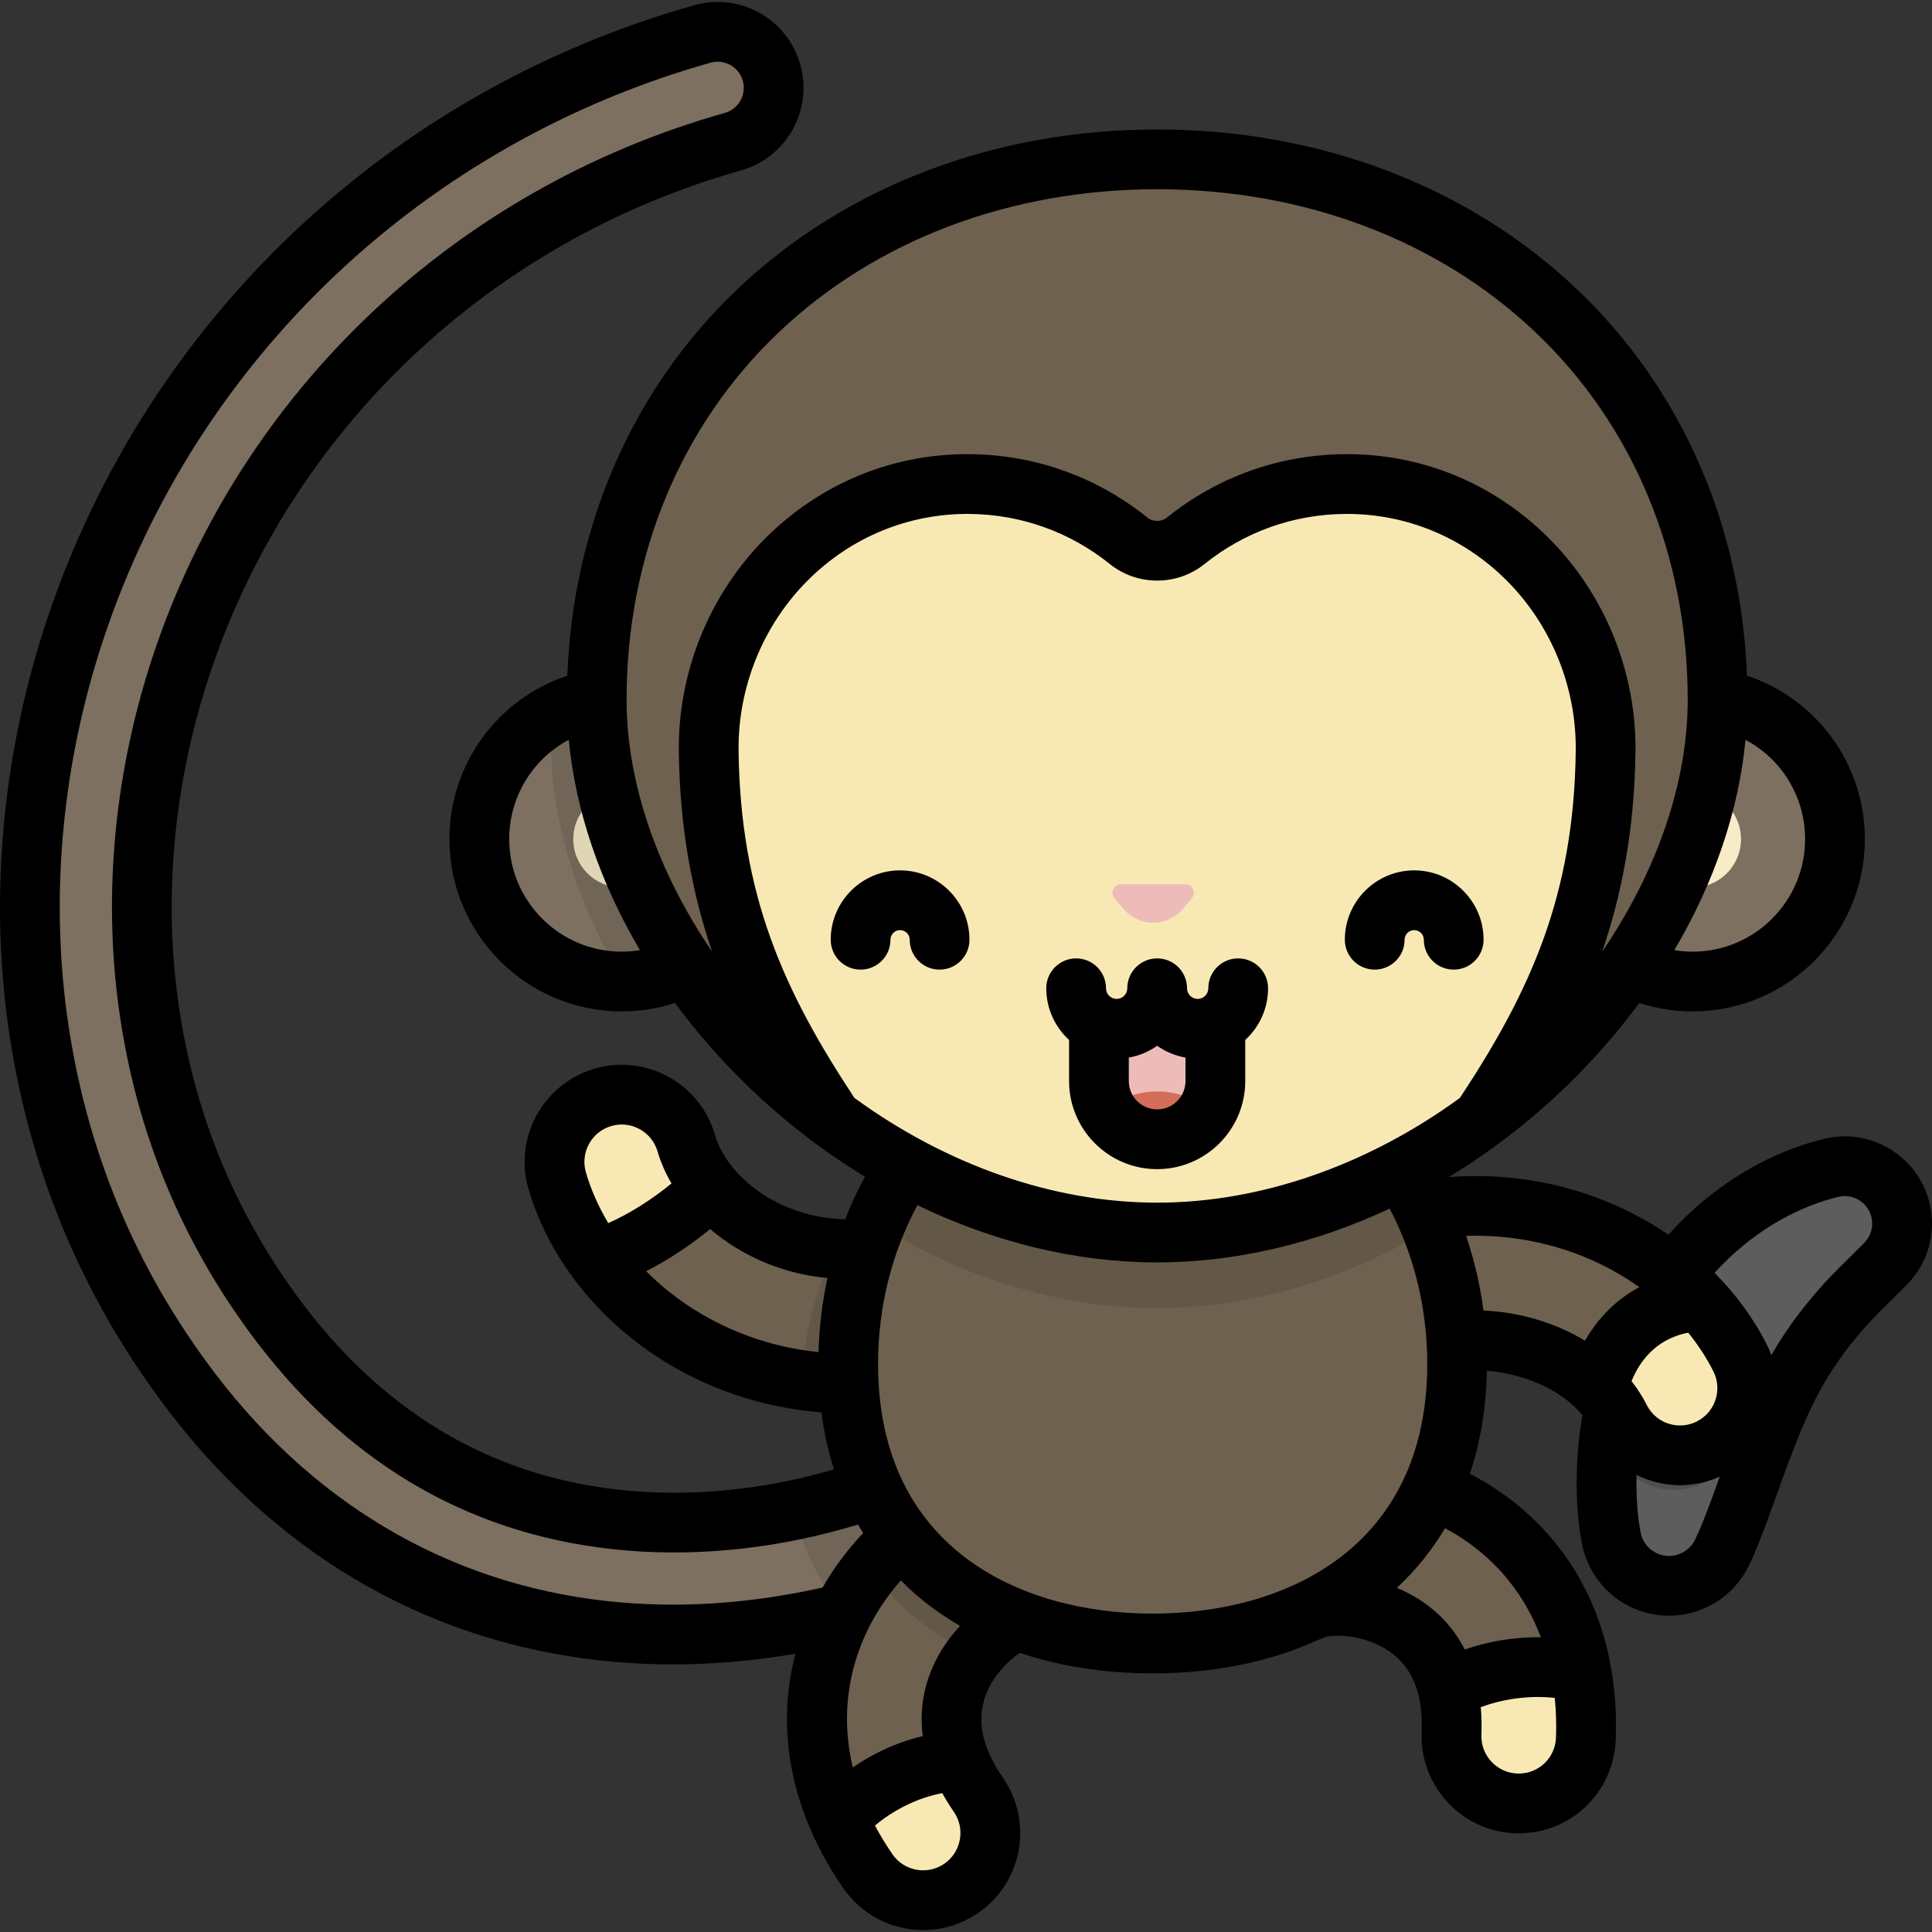 <?xml version="1.0" encoding="iso-8859-1"?>
<!-- Generator: Adobe Illustrator 19.0.0, SVG Export Plug-In . SVG Version: 6.00 Build 0)  -->
<svg version="1.1" id="Layer_1" xmlns="http://www.w3.org/2000/svg" xmlns:xlink="http://www.w3.org/1999/xlink" x="0px" y="0px"
	 viewBox="0 0 512 512" style="enable-background:new 0 0 512 512;" xml:space="preserve">
<rect x="0" y="0" width="512" height="512" fill="#333333" stroke="none"/>
<path style="fill:#7D7060;" d="M178.317,433.164c-4.714,0-9.446-0.191-14.179-0.589c-45.308-3.819-84.492-25.827-113.316-63.643
	c-22.088-28.979-35.837-62.136-40.865-98.549c-4.714-34.143-1.225-70.087,10.091-103.949C45.605,89.949,107.704,31.093,186.16,8.994
	c7.889-2.225,16.083,2.371,18.306,10.259c2.222,7.888-2.372,16.084-10.26,18.305c-68.988,19.433-123.572,71.127-146.012,138.28
	c-9.876,29.554-12.932,60.843-8.839,90.484c4.32,31.286,16.119,59.756,35.069,84.618c23.938,31.405,54.961,48.923,92.207,52.062
	c48.624,4.098,91.425-17.436,106.988-31.972c5.989-5.594,15.379-5.275,20.972,0.715s5.274,15.379-0.715,20.972
	C271.327,413.779,225.821,433.164,178.317,433.164z"/>
<path style="opacity:0.1;enable-background:new    ;" d="M294.59,371.745c-5.594-5.989-14.983-6.309-20.972-0.715
	c-10.651,9.949-34.068,23.173-63.374,29.217c2.606,10.681,7.268,19.766,13.554,27.243c29.472-7.272,54.946-20.64,70.077-34.773
	C299.864,387.123,300.184,377.734,294.59,371.745z"/>
<path style="fill:#5D5D5D;" d="M426.968,407.38c-0.836-4.453-1.178-9.07-1.218-13.849c-0.02-4.769,0.272-9.672,1.016-14.624
	c1.425-9.903,4.571-20.092,9.669-29.655c5.046-9.563,12.102-18.462,20.607-25.365c8.474-6.943,18.206-11.951,28.258-14.397
	c8.147-1.982,16.36,3.016,18.342,11.164c1.293,5.316-0.385,10.66-3.971,14.283l-1.089,1.092c-2.763,2.774-5.421,5.308-7.873,7.88
	c-2.45,2.569-4.657,5.184-6.732,7.796c-4.114,5.258-7.56,10.679-10.525,16.699c-2.966,6.01-5.514,12.535-8.113,19.674l-4.031,11.164
	c-1.443,3.87-2.911,7.943-4.936,12.17c-3.718,7.761-13.025,11.039-20.786,7.32c-4.625-2.216-7.658-6.416-8.566-11.092
	L426.968,407.38z"/>
<path style="opacity:0.15;enable-background:new    ;" d="M459.484,369.025c-4.646-9.252-11.781-17.498-20.588-24.092
	c-0.861,1.423-1.693,2.859-2.463,4.318c-5.097,9.563-8.243,19.752-9.669,29.655c-0.186,1.237-0.343,2.472-0.474,3.702
	c0.496,0.786,0.961,1.585,1.37,2.399c3.126,6.224,9.405,9.818,15.925,9.818c2.686,0,5.413-0.61,7.977-1.898
	C460.352,388.514,463.898,377.812,459.484,369.025z"/>
<g>
	<path style="fill:#6E614F;" d="M224.869,366.652c-15.204,0-30.128-4.002-43.197-11.732c-16.712-9.886-29.107-25.208-34.008-42.038
		c-2.75-9.442,2.674-19.325,12.116-22.074c9.443-2.751,19.325,2.674,22.074,12.116c4.938,16.951,27.197,31.947,52.473,27.24
		c9.663-1.796,18.964,4.581,20.762,14.249s-4.58,18.964-14.249,20.762C235.527,366.163,230.18,366.652,224.869,366.652z"/>
	<path style="fill:#6E614F;" d="M445.243,385.677c-6.521,0-12.8-3.594-15.925-9.819c-7.924-15.778-32.533-26.49-56.536-17.292
		c-9.184,3.517-19.479-1.073-22.998-10.256c-3.518-9.183,1.073-19.48,10.256-22.998c19.492-7.469,40.817-7.691,60.046-0.624
		c18.225,6.698,33.189,19.523,41.056,35.188c4.414,8.787,0.868,19.489-7.92,23.903C450.658,385.067,447.93,385.677,445.243,385.677z
		"/>
</g>
<path style="fill:#F8E9B4;" d="M461.141,359.876c-2.708-5.391-6.273-10.434-10.505-15.019
	c-16.965,0.704-24.877,13.218-27.137,23.052c2.412,2.428,4.39,5.104,5.819,7.949c3.126,6.224,9.405,9.819,15.925,9.819
	c2.686,0,5.413-0.61,7.977-1.898C462.009,379.366,465.555,368.664,461.141,359.876z"/>
<path style="fill:#6E614F;" d="M244.652,503.571c-5.659,0-11.224-2.692-14.677-7.704c-14.573-21.147-17.433-44.395-8.053-65.462
	c8.741-19.634,27.873-35.044,46.527-37.477c9.749-1.275,18.687,5.602,19.959,15.354c1.272,9.751-5.602,18.687-15.354,19.958
	c-4.854,0.633-14.27,6.926-18.599,16.648c-4.261,9.571-2.632,19.924,4.844,30.772c5.58,8.097,3.54,19.184-4.558,24.764
	C251.655,502.551,248.136,503.571,244.652,503.571z"/>
<path style="fill:#F8E9B4;" d="M259.299,475.661c-2.074-3.01-3.681-5.98-4.855-8.907c-13.409,0.298-25.789,7.945-32.157,15.399
	c2.033,4.64,4.594,9.225,7.688,13.715c3.454,5.012,9.017,7.704,14.677,7.704c3.484,0,7.003-1.02,10.088-3.146
	C262.837,494.845,264.878,483.757,259.299,475.661z"/>
<path style="opacity:0.1;enable-background:new    ;" d="M288.408,408.281c-1.272-9.752-10.209-16.629-19.959-15.354
	c-13.785,1.798-27.825,10.686-37.747,23.125c6.97,9.858,16.472,17.316,27.684,22.377c4.717-5.991,10.994-9.712,14.666-10.19
	C282.805,426.968,289.679,418.032,288.408,408.281z"/>
<path style="fill:#6E614F;" d="M402.484,477.929c-0.233,0-0.468-0.004-0.703-0.014c-9.827-0.382-17.484-8.657-17.101-18.483
	c0.511-13.164-3.651-22.782-12.372-28.588c-8.859-5.898-20.182-6.177-24.621-4.114c-8.917,4.144-19.506,0.272-23.65-8.646
	c-4.143-8.918-0.272-19.507,8.646-23.651c17.062-7.925,41.47-5.143,59.36,6.767c19.197,12.78,29.219,33.95,28.224,59.613
	C419.891,470.406,411.998,477.929,402.484,477.929z"/>
<g>
	<path style="fill:#F8E9B4;" d="M419.094,443.164c-13.391-3.283-27.059-0.162-35.404,4.571c0.818,3.521,1.154,7.418,0.988,11.698
		c-0.381,9.826,7.274,18.101,17.101,18.483c0.235,0.01,0.47,0.013,0.703,0.013c9.514,0,17.408-7.524,17.78-17.115
		C420.502,454.653,420.1,448.753,419.094,443.164z"/>
	<path style="fill:#F8E9B4;" d="M181.854,302.924c-2.75-9.442-12.632-14.867-22.074-12.116c-9.442,2.75-14.866,12.633-12.116,22.074
		c2.135,7.328,5.692,14.369,10.405,20.801c10-2.845,21.762-10.419,30.4-18.828C185.352,311.176,183.073,307.111,181.854,302.924z"/>
</g>
<path style="opacity:0.1;enable-background:new    ;" d="M255.089,344.413c-1.799-9.668-11.099-16.045-20.762-14.249
	c-4.465,0.832-8.833,1.037-13.031,0.737c-4.979,10.548-8.113,22.33-8.94,34.828c4.128,0.606,8.309,0.924,12.512,0.924
	c5.312,0,10.658-0.489,15.971-1.477C250.508,363.376,256.887,354.08,255.089,344.413z"/>
<path style="fill:#6E614F;" d="M386.156,361.438c0-49.445-36.125-89.529-80.689-89.529c-44.563,0-80.689,40.084-80.689,89.529
	s36.125,74.101,80.689,74.101C350.031,435.54,386.156,410.883,386.156,361.438z"/>
<path style="opacity:0.1;enable-background:new    ;" d="M305.467,271.909c-32.622,0-60.702,21.493-73.42,52.402
	c22.37,13.877,48.083,22.35,74.608,22.35c25.776,0,50.784-8.003,72.704-21.189C366.876,293.941,338.498,271.909,305.467,271.909z"/>
<circle style="fill:#7D7060;" cx="164.754" cy="222.38" r="37.734"/>
<circle style="fill:#F8ECC8;" cx="164.754" cy="222.38" r="12.828"/>
<path style="opacity:0.1;enable-background:new    ;" d="M164.759,184.648c-6.773,0-13.124,1.794-18.618,4.918
	c-0.089,2.18-0.144,4.374-0.144,6.588c0,21.703,7.127,43.835,19.328,63.946c20.578-0.304,37.168-17.069,37.168-37.719
	C202.493,201.543,185.598,184.648,164.759,184.648z"/>
<circle style="fill:#7D7060;" cx="448.552" cy="222.38" r="37.734"/>
<circle style="fill:#F8ECC8;" cx="448.552" cy="222.38" r="12.828"/>
<path style="fill:#6E614F;" d="M306.656,326.636c77.739,0,148.525-72.743,148.525-141.18c0-83.98-64.546-143.225-148.525-143.225
	s-148.525,59.245-148.525,143.225C158.131,253.893,228.917,326.636,306.656,326.636z"/>
<path style="fill:#F8E9B4;" d="M356.279,128.279c-15.915,0.172-30.524,5.776-42.068,15.044c-4.41,3.541-10.7,3.541-15.109,0
	c-11.544-9.267-26.152-14.873-42.068-15.044c-38.741-0.418-69.667,31.989-69.22,70.73c0.498,43.217,15.278,71.186,32.789,97.489
	c24.822,18.429,54.876,30.136,86.053,30.136c31.177,0,61.23-11.707,86.053-30.136c17.511-26.303,32.291-54.273,32.79-97.489
	C425.946,160.269,395.02,127.862,356.279,128.279z"/>
<path style="fill:#EDBCB9;" d="M317.394,272.637c-5.931,0-10.737-4.807-10.737-10.737c0,5.93-4.807,10.737-10.737,10.737
	c-1.685,0-3.274-0.399-4.692-1.09v14.945c0,8.521,6.908,15.429,15.429,15.429s15.429-6.908,15.429-15.429v-14.945
	C320.666,272.238,319.079,272.637,317.394,272.637z"/>
<path style="fill:#D46D59;" d="M306.656,289.243c-5.443,0-10.269,1.947-13.353,4.955c2.668,4.611,7.642,7.722,13.353,7.722
	c5.711,0,10.685-3.111,13.353-7.722C316.925,291.19,312.099,289.243,306.656,289.243z"/>
<path style="fill:#EDBCB9;" d="M315.857,238.028l-2.388,2.844c-4.107,4.891-11.633,4.891-15.741,0l-2.388-2.844
	c-1.23-1.465-0.189-3.7,1.724-3.7h17.067C316.046,234.328,317.087,236.562,315.857,238.028z"/>
<path d="M511.333,318.783c-3.011-12.376-15.531-19.998-27.907-16.986c-11.09,2.698-21.949,8.219-31.376,15.943
	c-3.485,2.828-6.79,6.003-9.884,9.481c-5.916-4.031-12.414-7.414-19.35-9.963c-12.347-4.538-25.652-6.338-38.902-5.326
	c11.249-6.803,21.921-15.03,31.686-24.555c6.993-6.822,13.285-14.06,18.841-21.59c4.531,1.481,9.252,2.246,14.113,2.246
	c25.172,0,45.651-20.478,45.651-45.651c0-19.936-12.802-37.219-31.238-43.314c-1.531-39.949-17.401-76.136-45.101-102.457
	c-28.704-27.277-68.199-42.298-111.21-42.298c-43.01,0-82.505,15.022-111.21,42.298c-27.7,26.321-43.57,62.509-45.101,102.457
	c-18.437,6.095-31.238,23.378-31.238,43.314c0,25.172,20.478,45.651,45.651,45.651c4.861,0,9.581-0.765,14.113-2.246
	c5.556,7.53,11.848,14.768,18.841,21.59c9.712,9.473,20.321,17.666,31.503,24.447c-1.971,3.65-3.711,7.42-5.22,11.287
	c-17.527-0.339-31.305-11.291-34.542-22.4c-1.92-6.597-6.296-12.051-12.318-15.357c-6.022-3.306-12.974-4.067-19.572-2.147
	c-13.617,3.966-21.469,18.272-17.503,31.89c5.459,18.741,19.156,35.739,37.579,46.637c12.151,7.188,25.871,11.464,40.046,12.549
	c0.681,5.276,1.791,10.322,3.32,15.116c-13.84,4.04-32.654,7.491-53.711,5.713c-34.923-2.944-64.051-19.421-86.575-48.972
	c-18.113-23.765-29.392-50.983-33.523-80.902c-3.927-28.441-0.986-58.489,8.505-86.893C77.311,113.682,129.89,63.9,196.352,45.18
	c12.078-3.402,19.136-15.995,15.733-28.074c-1.649-5.85-5.476-10.708-10.777-13.68c-5.304-2.974-11.447-3.701-17.296-2.052
	C103.03,24.184,38.928,84.949,12.539,163.924c-11.7,35.01-15.305,72.198-10.424,107.541c5.217,37.78,19.485,72.188,42.411,102.265
	c30.217,39.645,71.348,62.721,118.948,66.734c4.863,0.41,9.858,0.618,14.843,0.618c10.692,0,21.567-0.96,32.476-2.819
	c-5.377,20.543-1.042,42.208,12.663,62.096c4.802,6.969,12.726,11.13,21.197,11.13c5.225,0,10.267-1.571,14.579-4.543
	c5.657-3.898,9.459-9.767,10.702-16.525c1.244-6.757-0.219-13.595-4.117-19.252c-5.885-8.54-7.236-16.083-4.131-23.059
	c1.944-4.367,5.423-7.942,8.577-10.087c10.641,3.582,22.474,5.435,35.202,5.435c16.208,0,30.961-3.004,43.645-8.767
	c0.665-0.244,1.304-0.497,1.898-0.774c1.706-0.728,10.034-1.056,16.908,3.52c6.357,4.232,9.252,11.327,8.848,21.69
	c-0.55,14.172,10.532,26.15,24.701,26.701c0.34,0.014,0.678,0.02,1.016,0.02c13.868,0,25.153-10.861,25.691-24.725
	c1.107-28.524-10.167-52.144-31.747-66.511c-2.197-1.462-4.499-2.811-6.889-4.043c2.809-8.359,4.326-17.502,4.494-27.306
	c9.381,0.77,19.418,4.647,25.339,11.784c-0.167,0.941-0.314,1.838-0.436,2.688c-0.755,5.034-1.125,10.36-1.102,15.864
	c0.048,5.657,0.49,10.643,1.349,15.217l0.063,0.339c1.413,7.272,6.243,13.523,12.918,16.72c3.266,1.564,6.716,2.306,10.116,2.306
	c8.767,0,17.196-4.925,21.23-13.344c1.998-4.173,3.502-8.216,4.827-11.784l4.44-12.263c2.145-5.895,4.746-12.748,7.776-18.886
	c2.657-5.397,5.816-10.408,9.62-15.271c2.237-2.815,4.226-5.121,6.263-7.258c1.475-1.547,3.056-3.106,4.729-4.756
	c0.991-0.978,2-1.974,3.018-2.995l1.113-1.115C510.988,334.758,513.245,326.636,511.333,318.783z M155.265,310.669
	c-1.524-5.235,1.494-10.735,6.729-12.259c2.538-0.739,5.21-0.445,7.525,0.826s3.997,3.366,4.736,5.904
	c0.838,2.877,2.087,5.73,3.703,8.489c-5.365,4.39-11.297,8.104-16.755,10.497C158.626,319.833,156.618,315.313,155.265,310.669z
	 M216.916,358.327c-11.057-1.13-21.718-4.606-31.213-10.222c-5.374-3.18-10.237-6.98-14.478-11.224
	c5.743-2.91,11.599-6.755,16.97-11.174c8.026,6.857,18.768,11.832,31.09,12.989C217.898,345.085,217.106,351.655,216.916,358.327z
	 M478.369,222.382c0,16.441-13.375,29.817-29.817,29.817c-1.639,0-3.252-0.138-4.839-0.397
	c10.563-17.889,17.066-36.937,18.865-55.743C472.092,201.111,478.369,211.096,478.369,222.382z M164.759,252.199
	c-16.441,0-29.817-13.375-29.817-29.817c0-11.287,6.279-21.272,15.789-26.324c1.799,18.806,8.304,37.854,18.865,55.743
	C168.011,252.06,166.398,252.199,164.759,252.199z M188.709,252.184c-14.471-21.209-22.661-44.797-22.661-66.728
	c0-38.089,14.314-72.667,40.306-97.366c25.749-24.468,61.37-37.942,100.302-37.942s74.553,13.475,100.302,37.942
	c25.992,24.699,40.306,59.277,40.306,97.366c0,21.931-8.191,45.519-22.661,66.727c5.14-15.026,8.574-32.39,8.813-53.082
	c0.243-21.047-8.117-41.623-22.935-56.452c-14.582-14.592-33.853-22.515-54.287-22.287c-17.259,0.186-33.49,5.991-46.938,16.787
	c-1.506,1.208-3.692,1.209-5.197,0c-13.449-10.796-29.68-16.601-46.939-16.787c-20.426-0.225-39.707,7.695-54.288,22.287
	c-14.818,14.829-23.178,35.405-22.934,56.451C180.135,219.792,183.569,237.157,188.709,252.184z M226.437,290.965
	c-18.647-28.215-30.263-53.643-30.705-92.046c-0.194-16.813,6.476-33.242,18.302-45.077c11.544-11.553,26.808-17.791,42.916-17.646
	c13.679,0.148,26.541,4.747,37.198,13.302c7.25,5.82,17.773,5.82,25.023,0c10.656-8.555,23.519-13.154,37.197-13.302
	c16.106-0.149,31.371,6.092,42.916,17.646c11.825,11.834,18.496,28.264,18.302,45.077c-0.443,38.404-12.061,63.832-30.706,92.046
	c-24.445,17.818-52.737,27.753-80.219,27.753C279.173,318.719,250.882,308.784,226.437,290.965z M217.999,420.705
	c-13.338,3.002-26.671,4.541-39.683,4.541c-4.543,0-9.091-0.189-13.514-0.562c-43.017-3.627-80.254-24.566-107.684-60.554
	c-21.251-27.882-34.48-59.787-39.318-94.833c-4.549-32.941-1.175-67.644,9.756-100.356c24.726-73.995,84.82-130.939,160.753-152.327
	c1.776-0.502,3.644-0.281,5.256,0.623c1.613,0.905,2.777,2.383,3.279,4.162c1.035,3.674-1.112,7.503-4.785,8.538
	C120.546,50.082,63.957,103.685,40.684,173.328c-10.26,30.702-13.431,63.234-9.172,94.077c4.509,32.654,16.828,62.375,36.616,88.335
	c25.351,33.26,58.269,51.817,97.839,55.152c20.047,1.689,41.141-0.694,61.423-6.876c0.436,0.76,0.906,1.497,1.368,2.239
	C224.586,410.675,220.958,415.543,217.999,420.705z M225.995,468.4c-2.805-11.788-1.791-23.656,3.16-34.776
	c2.351-5.279,5.615-10.29,9.57-14.803c1.462,1.468,2.972,2.901,4.575,4.256c3.439,2.908,7.167,5.498,11.128,7.8
	c-2.785,2.982-5.331,6.581-7.206,10.792c-2.087,4.686-3.653,10.947-2.679,18.422C237.475,461.737,231.163,464.835,225.995,468.4z
	 M254.362,487.553c-0.478,2.597-1.939,4.854-4.115,6.353c-1.659,1.143-3.593,1.747-5.595,1.747c-3.262,0-6.312-1.6-8.158-4.28
	c-1.723-2.501-3.258-5.032-4.613-7.585c4.534-3.82,10.923-7.299,17.832-8.588c0.893,1.618,1.906,3.268,3.067,4.952
	C254.278,482.328,254.84,484.955,254.362,487.553z M305.467,427.623c-35.18,0-72.772-17.386-72.772-66.183
	c0-14.982,3.594-29.377,10.432-42.055c20.387,9.855,42.143,15.168,63.528,15.168c20.721,0,41.792-4.989,61.626-14.264
	c6.525,12.464,9.957,26.547,9.957,41.15C378.239,410.236,340.648,427.623,305.467,427.623z M412.353,460.507
	c-0.207,5.329-4.542,9.504-9.869,9.505c-0.13,0-0.261-0.002-0.395-0.007c-5.449-0.212-9.71-4.817-9.499-10.265
	c0.101-2.604,0.031-5.036-0.173-7.322c5.278-1.963,12.225-3.251,19.604-2.459C412.362,453.368,412.493,456.879,412.353,460.507z
	 M408.345,433.892c-7.431-0.097-14.36,1.232-20.166,3.229c-3.146-6.117-7.488-10.206-11.485-12.867
	c-2.077-1.383-4.27-2.53-6.508-3.463c5.029-4.671,9.288-9.959,12.758-15.79c1.628,0.867,3.207,1.79,4.709,2.79
	C397.312,414.222,404.301,423.147,408.345,433.892z M420.046,355.294c-7.794-4.709-17.188-7.581-26.907-7.979
	c-0.895-6.779-2.439-13.402-4.598-19.79c9.85-0.32,19.657,1.23,28.815,4.595c6.187,2.274,11.946,5.323,17.095,8.982
	C427.988,344.531,423.24,349.708,420.046,355.294z M447.398,353.178c2.612,3.219,4.86,6.649,6.668,10.251
	c1.185,2.36,1.381,5.041,0.55,7.548c-0.831,2.507-2.588,4.54-4.95,5.727c-1.395,0.701-2.882,1.056-4.422,1.056
	c-3.77,0-7.16-2.09-8.85-5.454c-1.109-2.211-2.465-4.307-4.018-6.284C434.223,361.418,438.39,354.896,447.398,353.178z
	 M453.887,396.477l-0.393,1.057c-1.268,3.41-2.578,6.937-4.265,10.458c-1.826,3.811-6.413,5.429-10.224,3.601
	c-2.211-1.059-3.747-3.05-4.201-5.387l-0.054-0.289c-0.689-3.669-1.043-7.743-1.082-12.421c-0.003-0.881,0.016-1.752,0.036-2.622
	c3.508,1.753,7.435,2.72,11.54,2.72c3.598,0,7.203-0.783,10.5-2.26L453.887,396.477z M494.066,329.344l-1.097,1.099
	c-0.989,0.993-1.965,1.956-2.922,2.9c-1.763,1.739-3.428,3.38-5.071,5.104c-2.34,2.454-4.695,5.181-7.236,8.38
	c-3.132,4.003-5.875,8.076-8.313,12.318c-0.347-0.955-0.744-1.898-1.208-2.821c-3.473-6.917-8.186-13.316-13.844-18.997
	c2.42-2.676,4.986-5.124,7.685-7.316c7.631-6.251,16.314-10.687,25.112-12.828c3.894-0.946,7.831,1.449,8.779,5.344
	C496.549,324.997,495.836,327.554,494.066,329.344z M330.003,286.491v-10.884c3.705-3.412,6.046-8.285,6.046-13.707
	c0-4.372-3.545-7.917-7.917-7.917c-4.372,0-7.917,3.545-7.917,7.917c0,1.555-1.265,2.82-2.82,2.82s-2.82-1.265-2.82-2.82
	c0-4.372-3.545-7.917-7.917-7.917c-4.372,0-7.917,3.545-7.917,7.917c0,1.555-1.265,2.82-2.82,2.82c-1.555,0-2.82-1.265-2.82-2.82
	c0-4.372-3.545-7.917-7.917-7.917c-4.372,0-7.917,3.545-7.917,7.917c0,5.422,2.339,10.296,6.045,13.706v10.884
	c0,12.874,10.473,23.347,23.347,23.347S330.003,299.364,330.003,286.491z M299.144,286.491v-6.225
	c2.757-0.483,5.311-1.564,7.512-3.119c2.201,1.555,4.755,2.636,7.512,3.119v6.225c0,4.142-3.37,7.512-7.512,7.512
	C302.514,294.003,299.144,290.633,299.144,286.491z M364.313,256.96c4.372,0,7.917-3.545,7.917-7.917c0-1.406,1.144-2.55,2.55-2.55
	c1.406,0,2.55,1.144,2.55,2.55c0,4.372,3.545,7.917,7.917,7.917c4.372,0,7.917-3.545,7.917-7.917
	c0-10.137-8.248-18.385-18.385-18.385s-18.385,8.248-18.385,18.385C356.396,253.416,359.94,256.96,364.313,256.96z M238.531,230.658
	c-10.137,0-18.385,8.248-18.385,18.385c0,4.372,3.545,7.917,7.917,7.917c4.372,0,7.917-3.545,7.917-7.917
	c0-1.406,1.144-2.55,2.55-2.55s2.55,1.144,2.55,2.55c0,4.372,3.545,7.917,7.917,7.917c4.372,0,7.917-3.545,7.917-7.917
	C256.916,238.906,248.669,230.658,238.531,230.658z"/>
<g>
</g>
<g>
</g>
<g>
</g>
<g>
</g>
<g>
</g>
<g>
</g>
<g>
</g>
<g>
</g>
<g>
</g>
<g>
</g>
<g>
</g>
<g>
</g>
<g>
</g>
<g>
</g>
<g>
</g>
</svg>
